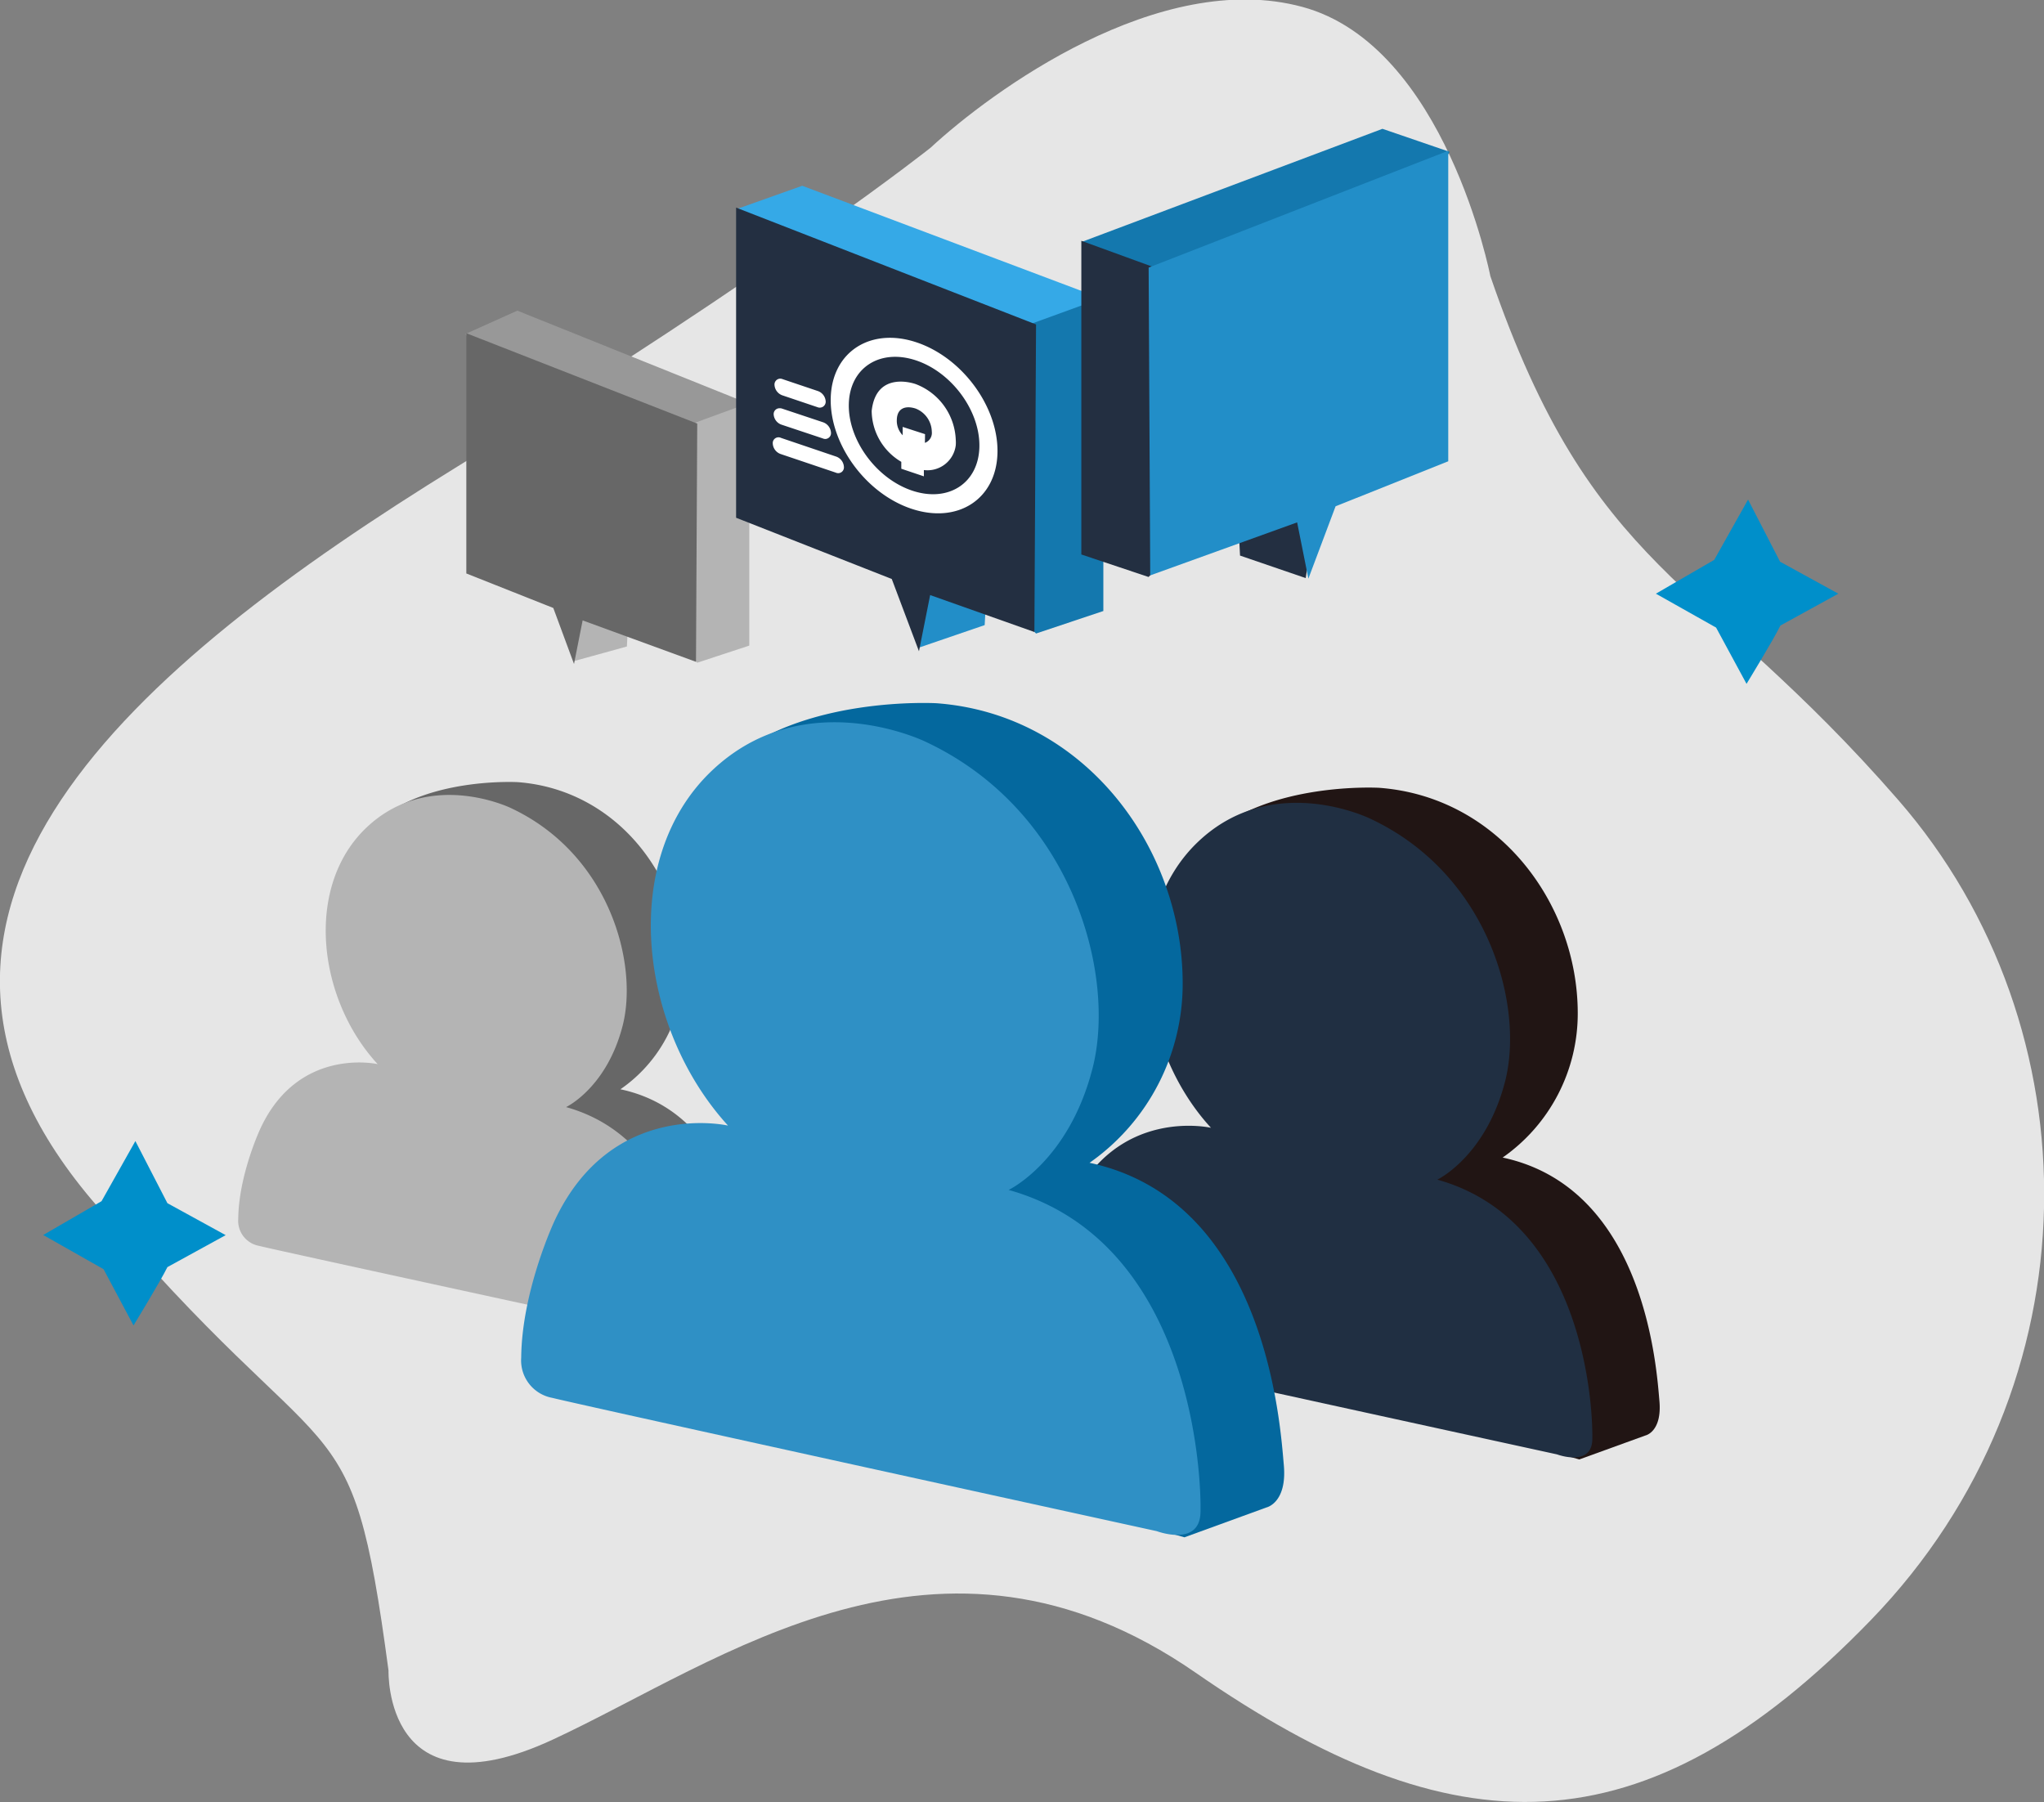 <svg xmlns="http://www.w3.org/2000/svg" viewBox="0 0 296.09 261.04"><rect x="0" y="0" width="296.09" height="261.04" fill="#808080" stroke="none"/><defs><style>.cls-1{fill:#e6e6e6;}.cls-1,.cls-10,.cls-11,.cls-12,.cls-13,.cls-14,.cls-2,.cls-3,.cls-4,.cls-5,.cls-6,.cls-7,.cls-8,.cls-9{fill-rule:evenodd;}.cls-2{fill:#b4b4b4;}.cls-3{fill:#989898;}.cls-4{fill:#676767;}.cls-5{fill:#211514;}.cls-6{fill:#202f42;}.cls-7{fill:#228ec8;}.cls-8{fill:#35a9e7;}.cls-9{fill:#1478ae;}.cls-10{fill:#232f41;}.cls-11{fill:#fff;}.cls-12{fill:#04689e;}.cls-13{fill:#2f90c5;}.cls-14{fill:#008fca;}</style></defs><title>QudosList</title><g id="Layer_2" data-name="Layer 2"><g id="Layer_1-2" data-name="Layer 1"><path id="Shape_21_copy_4" data-name="Shape 21 copy 4" class="cls-1" d="M134.81,21.39S113.38,38.51,66.28,67.57s-88.37,64.3-53,106.22,37.46,26.76,43,68.21c0,0-.66,21.34,23.78,10s55.91-35.48,93.15-9.69S238,268.77,271,234.69s32.59-85.92,4-118.78S230.72,83.17,215.89,40c0,0-6.49-33.39-27.23-39S143.58,13.27,134.81,21.39Z"/><path id="Shape_7_copy_3" data-name="Shape 7 copy 3" class="cls-2" d="M82.76,91.48l.33,4.3,7.72-2.13.18-3.6a13.34,13.34,0,0,0-1.07-2.52c-.21,0-1.79-1.13-2-1.09s-4.37-1.63-4.65-1.08-.72.32-.72.9S82.76,91.48,82.76,91.48Z"/><path id="Shape_6_copy_3" data-name="Shape 6 copy 3" class="cls-3" d="M68.68,50.38l-1.26-2L74.94,45l33.47,13.45-1.49,2.4a1.93,1.93,0,0,1-.53.9c-.58.76-8.79,2.77-10.2,2.52s0,0-2.69-.54-10-2.27-11.45-3.43S68.68,50.38,68.68,50.38Z"/><path id="Shape_5_copy_4" data-name="Shape 5 copy 4" class="cls-2" d="M100.67,61.24l7.87-2.88V93.52L101,96,100,95s-.5-4-.89-6.12A47.59,47.59,0,0,0,96.55,82a5,5,0,0,1-.35-3.42C96.75,77.17,100.67,61.24,100.67,61.24Z"/><path id="Shape_4_copy_3" data-name="Shape 4 copy 3" class="cls-4" d="M67.55,48.27,101,61.36l-.18,34.51-16.42-6-1.25,6.31-3-8.11L67.55,83.07Z"/><path id="Shape_20_copy_3" data-name="Shape 20 copy 3" class="cls-5" d="M220.09,209l8.69,2.41,9.6-3.48s2.4-.53,2-5-2-30.82-22.71-35.25a25.45,25.45,0,0,0,10.88-21c-.05-15.81-11.51-31.27-28.76-32.56,0,0-16-.93-24.74,7.1L183.8,150Z"/><path id="Shape_19_copy_3" data-name="Shape 19 copy 3" class="cls-6" d="M208.21,170.88s7-3.33,9.81-14.21-2.3-30-19.49-38.06c0,0-14.14-7-25,3.35s-8.59,30,1.89,41.41c0,0-13.64-3.14-20.3,11.13,0,0-3.83,8.11-3.9,15.94a4.43,4.43,0,0,0,3.62,4.69c4,1,70.71,15.55,70.71,15.55s5,1.88,5.11-2.14S229.79,176.91,208.21,170.88Z"/><path id="Shape_20_copy_4" data-name="Shape 20 copy 4" class="cls-4" d="M91.94,192l7.25,2,8-2.89s2-.44,1.68-4.11-1.64-25.54-19-29.21A21.1,21.1,0,0,0,99,140.3c0-13.11-9.6-25.92-24-27,0,0-13.32-.77-20.64,5.89l7.29,23.88Z"/><path id="Shape_7_copy" data-name="Shape 7 copy" class="cls-7" d="M132.19,87.81l.93,6,9.52-3.26.24-4.65s-1.12-3.23-1.4-3.26-2.33-1.45-2.55-1.4-5.68-2.1-6-1.4-.94.41-.93,1.17S132.19,87.81,132.19,87.81Z"/><path id="Shape_6_copy" data-name="Shape 6 copy" class="cls-8" d="M108.47,32.8l-1.63-2.56,9.37-3.33,43.45,16.36-1.93,3.1a2.52,2.52,0,0,1-.7,1.16c-.75,1-11.41,3.59-13.24,3.26s.05,0-3.49-.7-13-2.92-14.86-4.42S108.47,32.8,108.47,32.8Z"/><path id="Shape_5_copy" data-name="Shape 5 copy" class="cls-9" d="M149.61,46.82l10.22-3.72V88.51l-9.75,3.26-1.4-1.4s-.64-5.18-1.16-7.91-3.12-8.51-3.25-8.84-1.19-2.61-.46-4.42S149.61,46.82,149.61,46.82Z"/><path id="Shape_4_copy" data-name="Shape 4 copy" class="cls-10" d="M106.62,30.07,150.08,47l-.24,44.55-15.1-5.35-1.62,8.14-3.94-10.47L106.63,75V30.07Z"/><path class="cls-11" d="M132.79,49.6c6.67,2.24,11.91,9.45,11.7,16.1s-5.78,10.22-12.45,8-11.9-9.45-11.7-16.1S126.12,47.36,132.79,49.6Zm-.08,2.61c5.22,1.75,9.32,7.4,9.16,12.61s-4.52,8-9.74,6.25-9.33-7.4-9.17-12.61,4.52-8,9.75-6.25Zm-19.32,2.72,5.1,1.72a1.7,1.7,0,0,1,1.12,1.55.86.86,0,0,1-1.2.78l-5.1-1.72a1.71,1.71,0,0,1-1.12-1.55.85.85,0,0,1,.82-.86A1,1,0,0,1,113.39,54.93Zm-.13,4.25,6,2a1.72,1.72,0,0,1,1.12,1.55.85.85,0,0,1-.82.86.91.91,0,0,1-.37-.08l-6-2A1.69,1.69,0,0,1,112.07,60a.84.84,0,0,1,.81-.86A1,1,0,0,1,113.26,59.18Zm-.13,4.25,8,2.71a1.68,1.68,0,0,1,1.12,1.55.83.83,0,0,1-.81.85.84.84,0,0,1-.38-.08l-8-2.7a1.7,1.7,0,0,1-1.12-1.55.83.83,0,0,1,1.19-.78ZM133.83,69l0-.91a4.13,4.13,0,0,0,4.62-3.59,5,5,0,0,0,0-.78,9,9,0,0,0-5.8-8.08s-5.73-2.11-6.38,3.89a8.66,8.66,0,0,0,4.29,7.37l0,1Zm.15-4.85a1.53,1.53,0,0,0,1-1.62,3.68,3.68,0,0,0-2.35-3.35c-1.36-.44-2.68-.14-2.72,1.65a3,3,0,0,0,.85,2.22l0-1.21L134,62.89Z"/><path id="Shape_7_copy_2" data-name="Shape 7 copy 2" class="cls-10" d="M190.07,77.68l-.93,6.06-9.51-3.26-.24-4.66s1.12-3.22,1.4-3.26,2.32-1.45,2.55-1.4,5.67-2.11,6-1.4.93.41.93,1.17S190.07,77.68,190.07,77.68Z"/><path id="Shape_6_copy_2" data-name="Shape 6 copy 2" class="cls-9" d="M208.33,24.57,210,22l-9.74-3.34L156.81,35l1.93,3.1a2.56,2.56,0,0,0,.7,1.17c.75,1,11.4,3.59,13.23,3.26s-.06,0,3.48-.7,13-2.93,14.85-4.43S208.33,24.57,208.33,24.57Z"/><path id="Shape_5_copy_3" data-name="Shape 5 copy 3" class="cls-10" d="M166.85,38.6l-10.21-3.72V80.32l9.74,3.26,1.39-1.4s.65-5.18,1.16-7.91,3.12-8.52,3.25-8.85,1.19-2.62.47-4.42S166.85,38.6,166.85,38.6Z"/><path id="Shape_4_copy_2" data-name="Shape 4 copy 2" class="cls-7" d="M209.79,21.84l-43.4,16.92.23,44.59,21.28-7.68,1.63,8.15,3.94-10.48,16.32-6.52Z"/><path id="Shape_19_copy_4" data-name="Shape 19 copy 4" class="cls-2" d="M82,160.37s5.87-2.76,8.19-11.77S88.29,123.74,74,117.05c0,0-11.8-5.75-20.86,2.78s-7.18,24.83,1.57,34.32c0,0-11.38-2.6-16.94,9.22,0,0-3.19,6.72-3.26,13.21a3.69,3.69,0,0,0,3,3.89c3.36.83,59,12.88,59,12.88s4.16,1.56,4.26-1.77S100,165.37,82,160.37Z"/><path class="cls-12" d="M160.83,219.69l10.75,3,11.89-4.33s3-.66,2.5-6.16-2.45-38.27-28.14-43.76a31.65,31.65,0,0,0,13.49-26.13c-.07-19.64-14.26-38.84-35.63-40.44,0,0-19.78-1.16-30.64,8.82l10.83,35.78Z"/><path class="cls-13" d="M146.11,172.37s8.71-4.13,12.16-17.64-2.86-37.25-24.14-47.26c0,0-17.51-8.63-31,4.16s-10.64,37.2,2.33,51.42c0,0-16.88-3.9-25.14,13.82,0,0-4.73,10.07-4.82,19.8A5.51,5.51,0,0,0,80,202.49c5,1.24,87.57,19.31,87.57,19.31s6.17,2.33,6.33-2.67S172.83,179.86,146.11,172.37Z"/><path class="cls-14" d="M253,99.06s3.86-6.32,4.91-8.45L266.3,86l-8.44-4.63-4.64-9-4.9,8.73L239.87,86l8.72,4.91Z"/><path class="cls-14" d="M19.34,192s3.86-6.32,4.91-8.45l8.44-4.63-8.44-4.63-4.64-9L14.71,174l-8.45,4.9L15,183.85Z"/></g></g></svg>